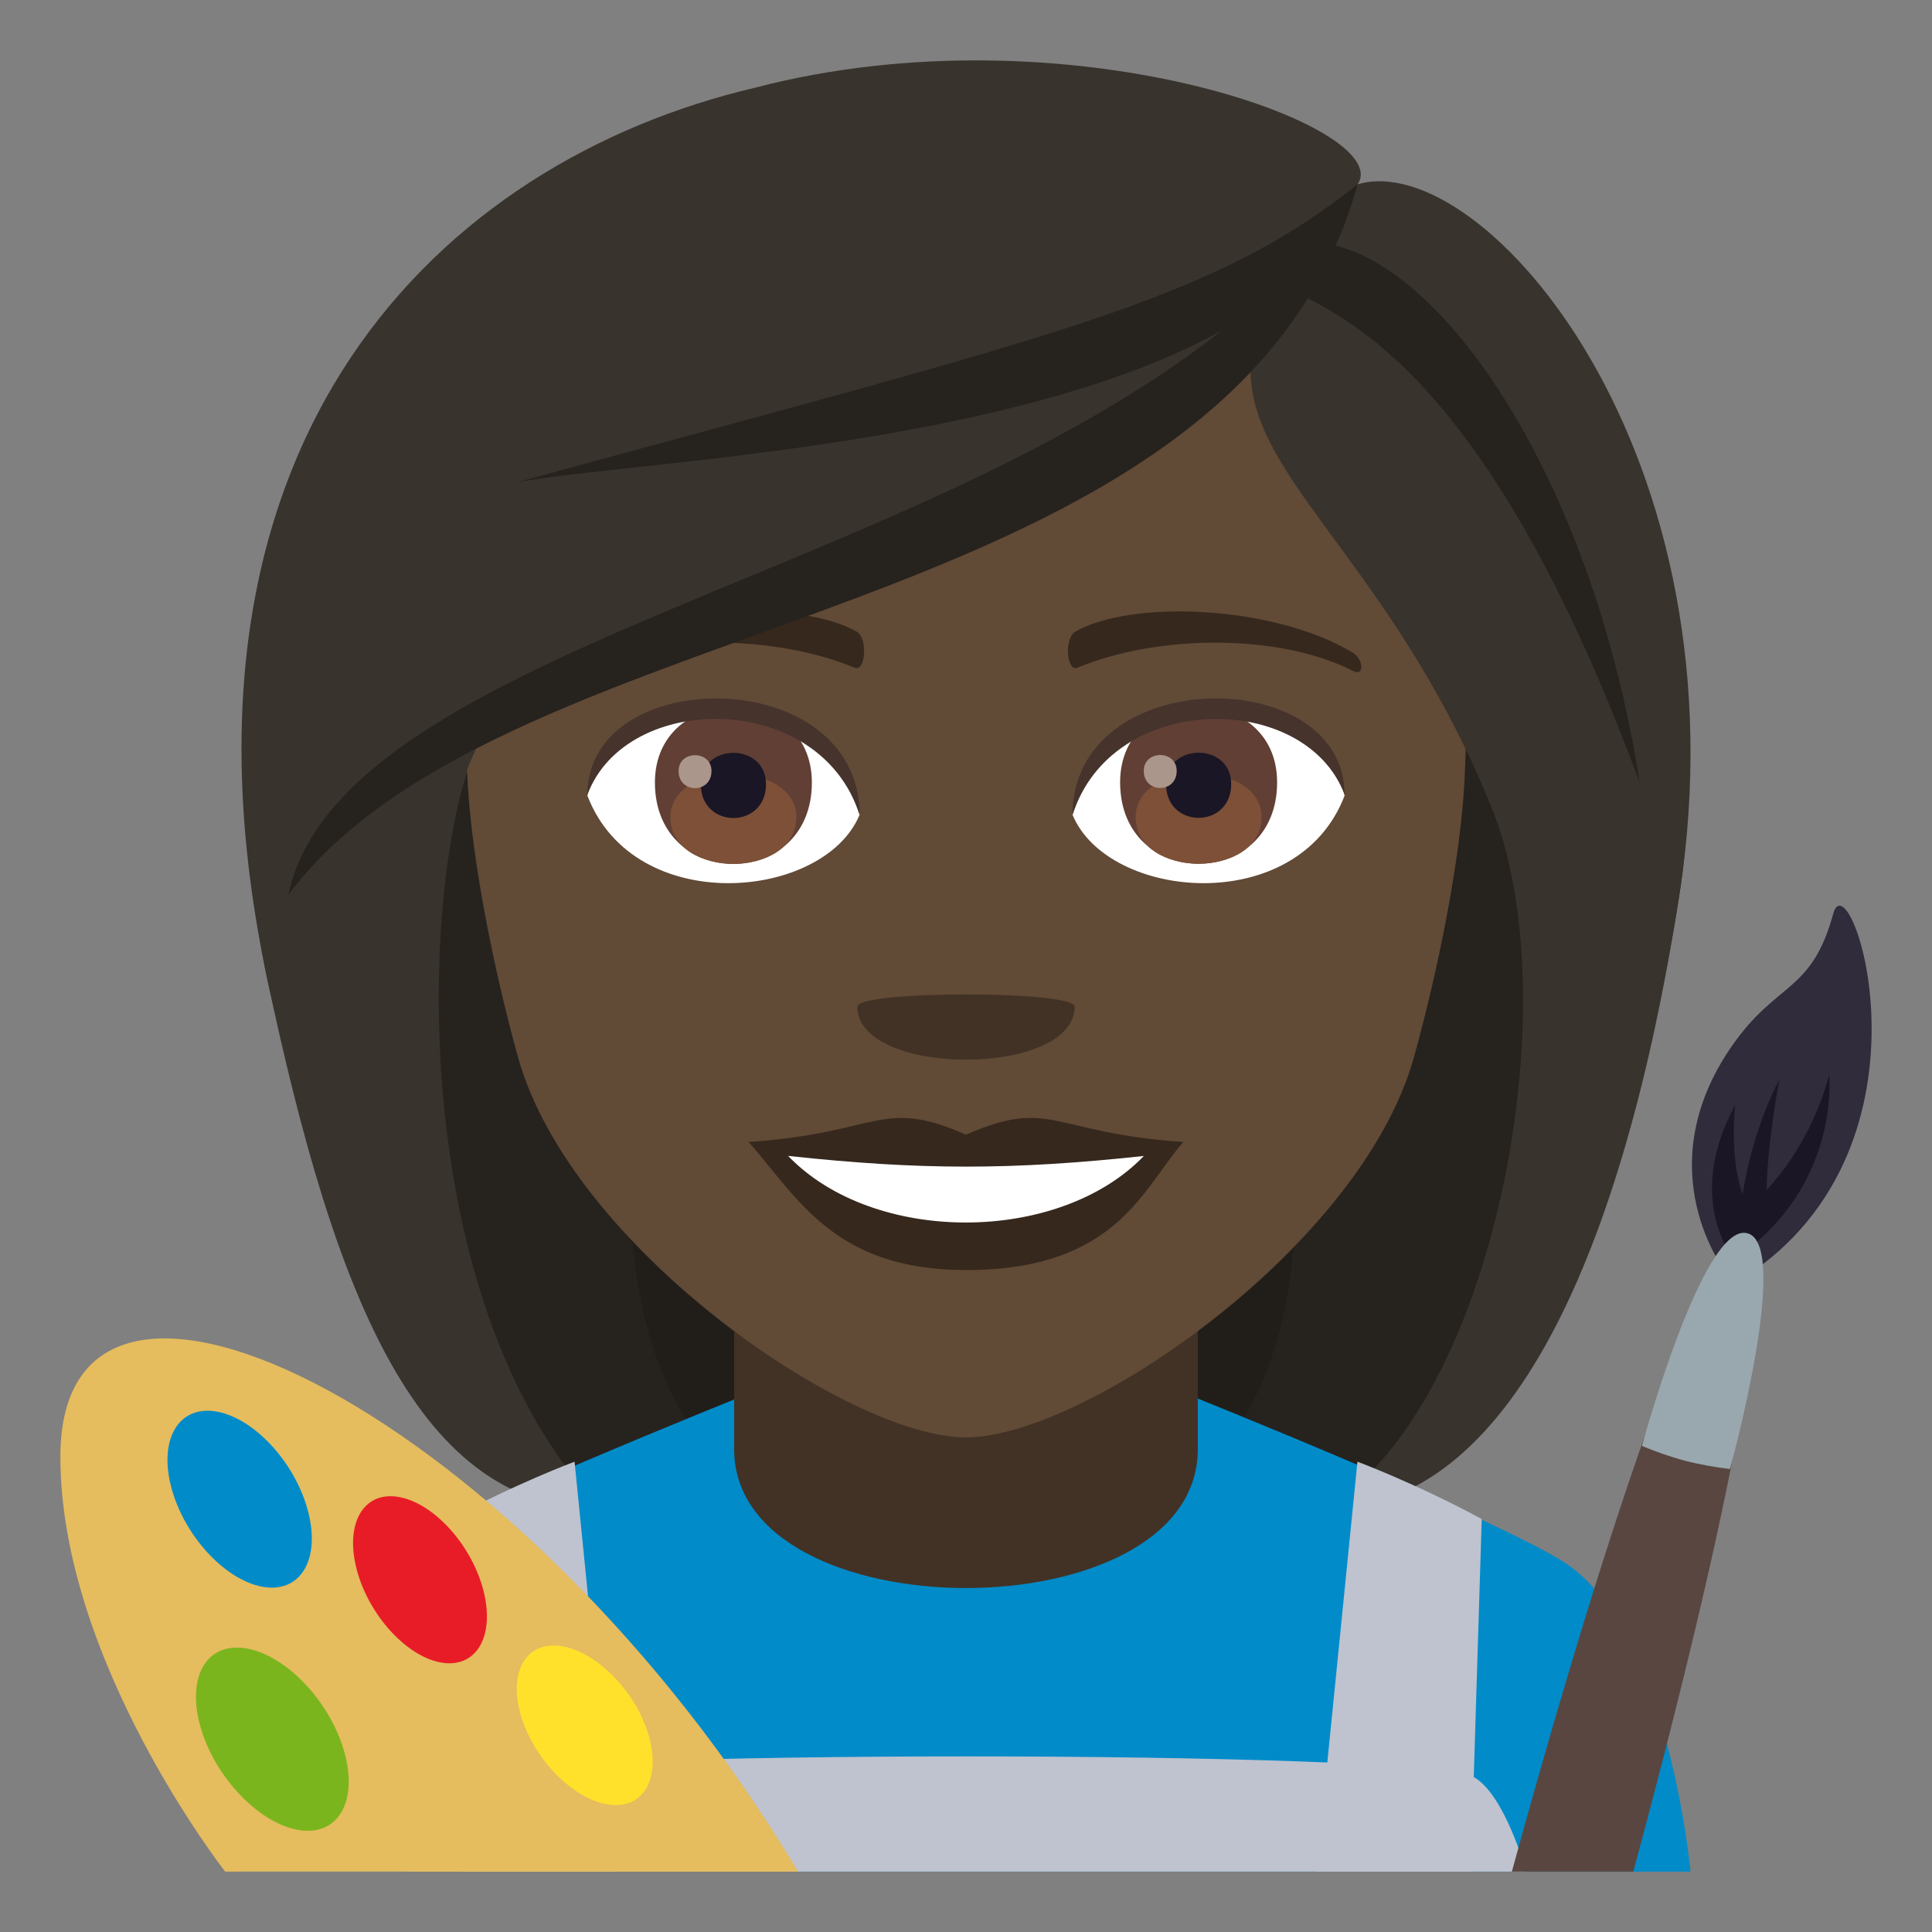 <?xml version="1.0" encoding="utf-8"?>
<!-- Generator: Adobe Illustrator 15.0.0, SVG Export Plug-In . SVG Version: 6.00 Build 0)  -->
<!DOCTYPE svg PUBLIC "-//W3C//DTD SVG 1.1//EN" "http://www.w3.org/Graphics/SVG/1.1/DTD/svg11.dtd">
<svg version="1.1" id="Layer_1" xmlns:x="http://ns.adobe.com/Extensibility/1.0/" xmlns:i="http://ns.adobe.com/AdobeIllustrator/10.0/" xmlns:graph="http://ns.adobe.com/Graphs/1.0/"
	 xmlns="http://www.w3.org/2000/svg" xmlns:xlink="http://www.w3.org/1999/xlink" xmlns:a="http://ns.adobe.com/AdobeSVGViewerExtensions/3.0/"
	 x="0px" y="0px" width="64px" height="64px" viewBox="0 0 64 64" enable-background="new 0 0 64 64" xml:space="preserve">
<rect x="0" y="0" width="64" height="64" fill="#808080" stroke="none"/>
<path fill="#211E1A" d="M19.076,13.402c-8.713,37.396-7.916,36.596,10.426,36.596C19.352,42.898,38.795,12.895,19.076,13.402z"/>
<path fill="#26221E" d="M15.934,12.824c-6.359,28.412-0.873,35.709,3.998,37.174h5.582C12.453,40.797,32.869,12.264,15.934,12.824z"
	/>
<path fill="#211E1A" d="M44.709,13.4c8.713,37.398,7.914,36.598-10.426,36.598C43.617,44.299,24.99,12.893,44.709,13.4z"/>
<path fill="#26221E" d="M47.85,12.822c9.295,25.85-0.02,35.979-3.998,37.176h-5.58C51.334,41.547,30.918,12.262,47.85,12.822z"/>
<path fill="#38332D" d="M49.396,26.713c2.691,6.57,0.029,20.059-5.545,23.285c6.178,0,9.939-8.549,11.773-20.309
	C57.918,14.994,44.602,14.986,49.396,26.713z"/>
<path fill="#38332D" d="M8.85,32.416c2.25,10.613,5.02,17.582,11.082,17.582c-6.76-6.998-5.965-21.76-4.043-25.432
	C25.682,18.738,5.043,14.463,8.85,32.416z"/>
<path fill="#018BC9" d="M12.254,51.746c2.402-1.514,12.363-5.506,12.363-5.506h14.84c0,0,9.951,3.986,12.342,5.502
	C55.268,53.943,56,62,56,62H8C8,62,8.773,53.936,12.254,51.746z"/>
<path fill="#BEC3CF" d="M14.914,50.32c2.16-1.17,4.119-1.9,4.119-1.9L20.393,62h-5.121L14.914,50.32z"/>
<path fill="#BEC3CF" d="M49.084,50.32c-2.158-1.17-4.117-1.9-4.117-1.9L43.607,62h5.117L49.084,50.32z"/>
<path fill="#423225" d="M24.32,48.006c0,6.133,15.359,6.133,15.359,0c0-3.742,0-9.926,0-9.926H24.32
	C24.32,38.08,24.32,43.176,24.32,48.006z"/>
<path fill="#BEC3CF" d="M15.225,58.857c1.703-0.898,31.873-0.9,33.572-0.002C49.85,59.412,50.555,62,50.555,62h-37.09
	C13.465,62,14.174,59.412,15.225,58.857z"/>
<path fill="#614A36" d="M32,4.415c-11.609,0-17.201,9.455-16.502,21.611c0.143,2.445,0.822,5.969,1.66,8.99
	c1.742,6.277,10.93,12.6,14.842,12.6c3.91,0,13.1-6.322,14.84-12.6c0.84-3.021,1.52-6.545,1.664-8.99
	C49.201,13.869,43.611,4.415,32,4.415z"/>
<path fill="#36281D" d="M32,37.588c-2.822-1.242-2.844-0.051-7.199,0.242c1.635,1.855,2.838,4.242,7.197,4.242
	c5.004,0,5.85-2.711,7.203-4.242C34.842,37.537,34.822,36.346,32,37.588z"/>
<path fill="#FFFFFF" d="M26.107,38.291c2.844,2.961,8.977,2.922,11.785,0.002C33.514,38.764,30.488,38.764,26.107,38.291z"/>
<path fill="#36281D" d="M44.795,21.609c-2.617-1.559-7.309-1.75-9.166-0.688c-0.393,0.215-0.287,1.342,0.053,1.201
	c2.648-1.104,6.682-1.158,9.168,0.117C45.184,22.408,45.189,21.836,44.795,21.609z"/>
<path fill="#36281D" d="M19.207,21.609c2.615-1.559,7.307-1.75,9.166-0.688c0.393,0.215,0.289,1.342-0.055,1.201
	c-2.648-1.104-6.68-1.16-9.166,0.117C18.818,22.408,18.811,21.836,19.207,21.609z"/>
<path fill="#423225" d="M35.6,33.346c0,2.342-7.199,2.342-7.199,0C28.4,32.807,35.6,32.807,35.6,33.346z"/>
<path fill="#FFFFFF" d="M44.541,26.357c-1.551,4.059-7.861,3.465-9.016,0.623C36.4,22.414,43.688,22.023,44.541,26.357z"/>
<path fill="#613F34" d="M37.105,25.916c0,3.596,5.201,3.596,5.201,0C42.307,22.578,37.105,22.578,37.105,25.916z"/>
<path fill="#7D5037" d="M37.619,27.066c0,2.063,4.172,2.063,4.172,0C41.791,25.152,37.619,25.152,37.619,27.066z"/>
<path fill="#1A1626" d="M38.627,25.973c0,1.492,2.158,1.492,2.158,0C40.785,24.588,38.627,24.588,38.627,25.973z"/>
<path fill="#AB968C" d="M37.889,25.537c0,0.754,1.09,0.754,1.09,0C38.979,24.836,37.889,24.836,37.889,25.537z"/>
<path fill="#45332C" d="M44.541,26.326c0-4.361-9.016-4.361-9.016,0.691C36.811,22.871,43.254,22.871,44.541,26.326z"/>
<path fill="#FFFFFF" d="M19.459,26.357c1.553,4.059,7.863,3.465,9.02,0.623C27.602,22.414,20.314,22.023,19.459,26.357z"/>
<path fill="#613F34" d="M21.695,25.922c0,3.596,5.199,3.596,5.199,0C26.895,22.584,21.695,22.584,21.695,25.922z"/>
<path fill="#7D5037" d="M22.209,27.072c0,2.061,4.172,2.061,4.172,0C26.381,25.158,22.209,25.158,22.209,27.072z"/>
<path fill="#1A1626" d="M23.215,25.979c0,1.492,2.16,1.492,2.16,0C25.375,24.592,23.215,24.592,23.215,25.979z"/>
<path fill="#AB968C" d="M22.479,25.541c0,0.756,1.09,0.756,1.09,0C23.568,24.842,22.479,24.842,22.479,25.541z"/>
<path fill="#45332C" d="M19.459,26.326c0-4.361,9.02-4.361,9.02,0.689C27.191,22.869,20.748,22.869,19.459,26.326z"/>
<path fill="#38332D" d="M44.973,6.105c-8.141,8.342-0.371,8.881,4.424,20.607c2.691,6.57,4.395,14.736,6.229,2.977
	C57.918,14.994,49.109,4.879,44.973,6.105z"/>
<path fill="#38332D" d="M24.99,2.911C14.666,5.34,5.043,14.463,8.85,32.416c2.25,10.613,5.117-4.178,7.039-7.85
	c9.793-5.828,26.539-10.242,29.084-18.461C46.264,4.209,35.32,0.206,24.99,2.911z"/>
<path fill="#26221E" d="M17.08,15.988c4.365-0.885,25.25-1.303,27.893-9.883C40.037,10.039,34.924,11.109,17.08,15.988z"/>
<path fill="#26221E" d="M9.553,29.637c7.324-9.773,31.316-8.695,35.42-23.531C37.006,18.557,11.555,20.24,9.553,29.637z"/>
<path fill="#26221E" d="M42.559,8.139c-1.891,2.979,4.678-1.396,11.756,17.785C52.57,14.709,46.588,6.988,42.559,8.139z"/>
<path fill="#E5BC5E" d="M7.459,62C7.459,62,2,55.031,2,48.258C2,39.084,17.461,46.963,26.436,62H7.459z"/>
<path fill="#018BC9" d="M10.211,50.088c-0.406-1.6-1.758-3.088-3.014-3.324c-1.254-0.234-1.939,0.875-1.531,2.475
	s1.762,3.086,3.016,3.322C9.936,52.795,10.619,51.688,10.211,50.088"/>
<path fill="#E81C27" d="M16.035,52.775c-0.352-1.508-1.592-2.928-2.764-3.174s-1.834,0.779-1.48,2.287
	c0.352,1.506,1.592,2.928,2.762,3.174C15.725,55.309,16.387,54.283,16.035,52.775"/>
<path fill="#FFE12C" d="M21.475,57.438c-0.443-1.449-1.748-2.752-2.91-2.912c-1.16-0.158-1.742,0.887-1.299,2.34
	c0.441,1.447,1.744,2.752,2.906,2.914C21.334,59.938,21.914,58.889,21.475,57.438"/>
<path fill="#7AB51D" d="M11.35,57.852c-0.541-1.668-2.031-3.129-3.318-3.264c-1.285-0.133-1.883,1.113-1.34,2.783
	c0.545,1.67,2.033,3.129,3.318,3.266C11.297,60.77,11.895,59.521,11.35,57.852"/>
<path fill="#594640" d="M54.104,62c3.652-13.504,4.789-20.883,3.779-21.146C56.85,40.582,53.959,47.861,50.082,62H54.104z"/>
<path fill="#302C3B" d="M57.172,42.143c0,0-2.66-3.377,0.203-7.498c1.496-2.152,2.631-1.74,3.354-4.379
	c0.539-1.977,3.826,7.635-2.938,12.041L57.172,42.143z"/>
<path fill="#1A1626" d="M60.594,35.613c-0.518,1.891-1.455,3.141-2.072,3.807c0.029-1.662,0.424-3.666,0.424-3.666
	c-0.719,1.391-1.059,2.82-1.223,3.803c-0.449-1.277-0.24-2.953-0.24-2.953c-1.705,3.123-0.045,5.117-0.045,5.117
	C60.986,39.328,60.594,35.613,60.594,35.613"/>
<path fill="#99A8AE" d="M54.391,47.898c0.457,0.189,0.932,0.359,1.428,0.49c0.498,0.131,0.994,0.215,1.49,0.275
	c0,0,2.047-7.426,0.574-7.811C56.414,40.467,54.391,47.898,54.391,47.898"/>
</svg>
